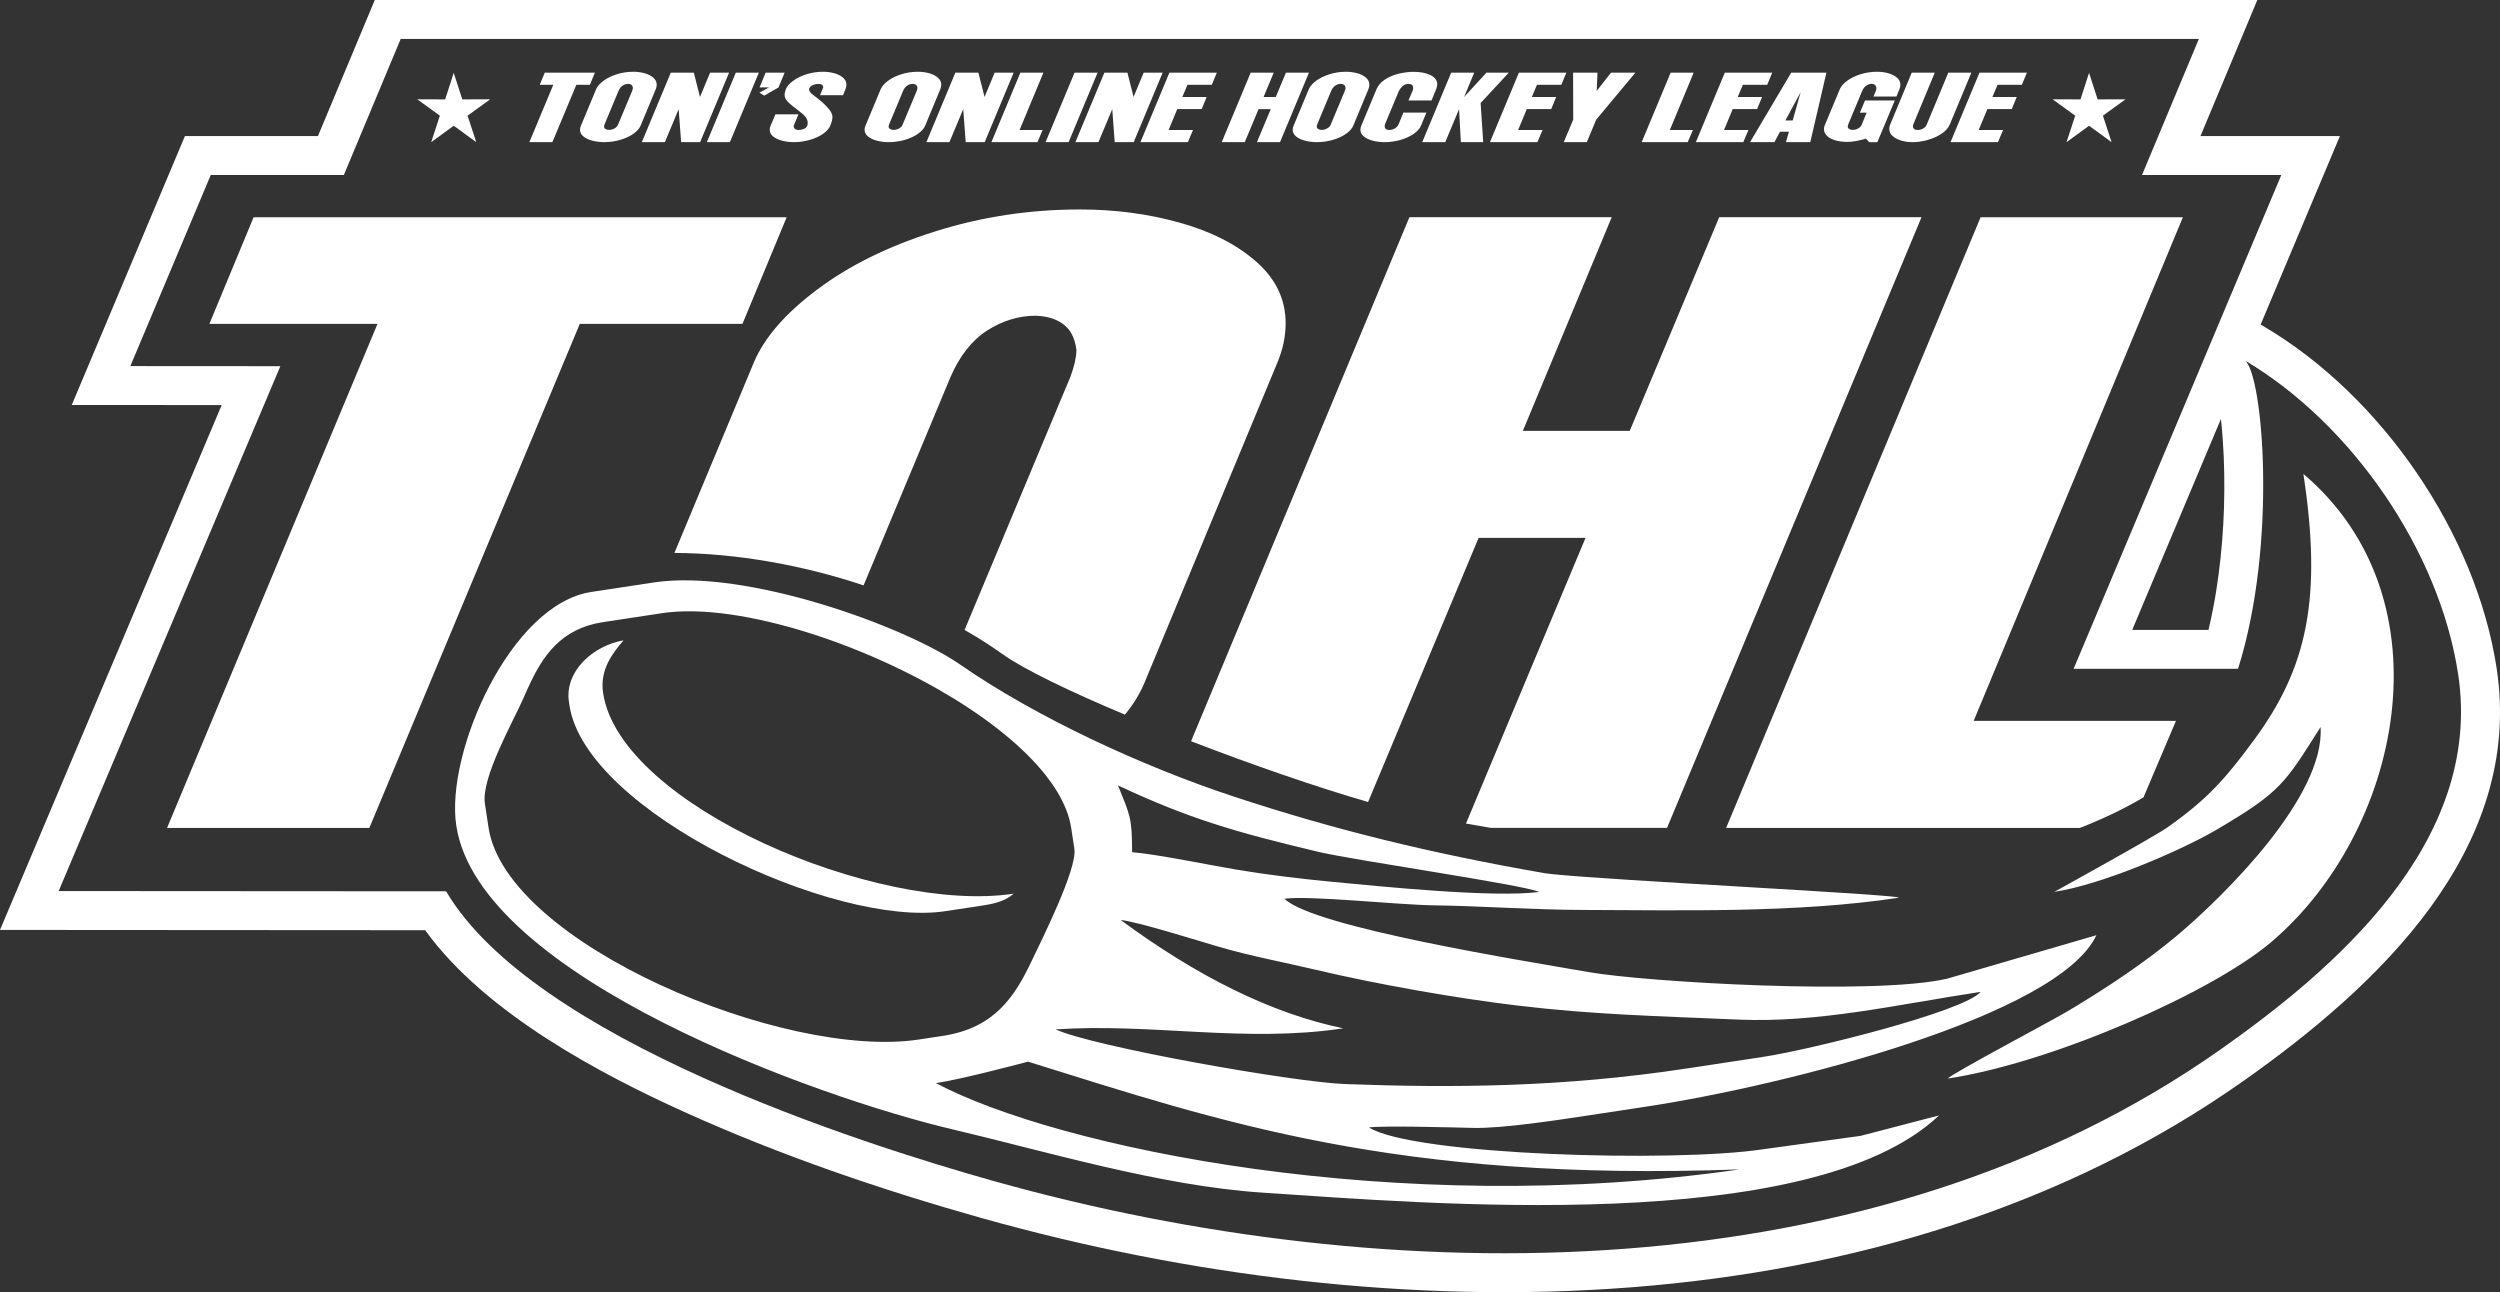 <?xml version="1.0" encoding="utf-8"?>
<!-- Generator: Adobe Illustrator 16.0.0, SVG Export Plug-In . SVG Version: 6.00 Build 0)  -->
<!DOCTYPE svg PUBLIC "-//W3C//DTD SVG 1.1//EN" "http://www.w3.org/Graphics/SVG/1.1/DTD/svg11.dtd">
<svg version="1.1" id="Layer_1" xmlns="http://www.w3.org/2000/svg" xmlns:xlink="http://www.w3.org/1999/xlink" x="0px" y="0px"
	 viewBox="0 0 464.221 239.944" enable-background="new 0 0 464.221 239.944"
	 xml:space="preserve">
<rect x="0" y="0" width="464.221" height="239.944" fill="#333333" stroke="none"/>
<path fill="#FFFFFF" d="M420.504,60.698l-0.729-0.432l14.72-34.998h-25.893l10.556-25.267L69.593,0L59.038,25.269h-24.7
	l-21.012,49.93l27.837,0.018L0,172.676l78.948,0.052c11.231,15.564,32.994,26.901,48.095,33.74
	c17.738,8.033,36.716,14.517,55.469,19.778c75.731,21.249,167.622,21.368,234.151-25.585c24.814-17.514,52.043-42.945,46.936-76.559
	C459.794,99.071,442.262,73.57,420.504,60.698z M63.851,32.495L74.406,7.227l333.9,0.001l-10.556,25.268h25.864l-38.567,91.697
	l30.53,0.001c7.415-23.437,4.585-55.041,1.246-57.277c19.923,11.788,36.157,35.424,39.629,58.271
	c4.786,31.504-23.74,55.3-43.958,69.569C347.979,240.291,258.277,240,184.463,219.289c-24.874-6.979-85.532-26.438-101.629-53.785
	l-71.941-0.047l41.163-97.46l-27.853-0.018l14.933-35.484 M411.526,109.707c-0.36,2.254-0.831,4.723-1.444,7.261l-14.155-0.001
	l16.479-39.181c0.293,2.727,0.451,5.499,0.514,6.979C413.269,93.003,412.825,101.563,411.526,109.707z"/>
<polygon fill="#FFFFFF" points="210.958,165.587 210.958,165.587 210.958,165.587 "/>
<path fill="#FFFFFF" d="M193.524,143.148c-4.534-5.433-11.483-10.688-19.455-15.227l0,0
	C182.041,132.46,188.99,137.715,193.524,143.148z"/>
<path fill="#FFFFFF" d="M254.037,148.923l20.525-49.041h19.851l-22.201,53.044c1.516,0.265,3.058,0.533,4.632,0.806h32.705
	l47.25-113.395h-37.564l-16.609,39.673h-19.85l16.499-39.673H261.71l-40.544,97.301
	C232.521,142.021,244.498,146.165,254.037,148.923z"/>
<path fill="#FFFFFF" d="M386.218,153.733c4.282-1.664,8.367-3.635,11.808-5.679l6.023-14.192h-37.564l38.853-93.524h-37.563
	l-47.25,113.395H386.218z"/>
<path fill="#FFFFFF" d="M139.994,67.275l-14.761,35.397c11.475,0.053,23.758,2.231,35.124,6.027l16.097-38.588
	c1.731-4.017,4.015-6.923,6.85-8.743c2.873-1.819,5.855-2.74,9.023-2.74c1.51,0.047,2.835,0.331,3.94,0.874
	c1.104,0.52,1.952,1.252,2.541,2.174c0.552,0.921,0.92,2.031,1.068,3.308c0,1.299-0.368,2.93-1.068,4.868l-19.698,47.124
	c2.457,1.4,4.795,2.88,6.973,4.44c3.986,2.855,12.547,6.979,22.803,11.288c1.571-1.919,2.78-3.886,3.622-5.907l24.711-59.521
	c0.995-2.387,1.51-4.82,1.51-7.278c0-4.418-1.842-8.247-5.487-11.436c-3.683-3.214-8.434-5.624-14.252-7.231
	c-5.819-1.63-11.969-2.434-18.451-2.434c-9.354,0-18.34,1.37-26.921,4.088c-8.618,2.717-15.873,6.285-21.802,10.728
	C145.887,58.13,141.946,62.667,139.994,67.275z"/>
<polygon fill="#FFFFFF" points="137.865,60.139 146.077,40.338 47.094,40.338 38.881,60.139 70.096,60.139 31.021,153.733 
	68.585,153.733 107.66,60.139 "/>
<path fill="#FFFFFF" d="M155.865,119.465c-10.16-3.768-20.35-6.038-28.365-5.952C135.515,113.427,145.705,115.698,155.865,119.465
	L155.865,119.465z"/>
<path fill="#FFFFFF" d="M194.243,144.039c-0.233-0.298-0.471-0.595-0.719-0.891C193.771,143.444,194.01,143.741,194.243,144.039
	L194.243,144.039z"/>
<path fill="#FFFFFF" d="M182.625,168.116c2.538-0.386,4.24-0.981,5.607-2.172c-25.211,3.831-73.064-16.335-76.239-37.229
	c-0.664-4.37,1.749-7.413,3.787-9.811c-5.749,1.005-10.989,5.825-10.137,11.435l0.098,0.646
	c3.006,19.784,49.212,41.336,69.792,38.209L182.625,168.116z"/>
<path fill="#FFFFFF" d="M427.714,87.998c3.504,23.057,0.753,35.931-9.151,49.38c-5.134,6.971-8.515,10.92-16.062,16.235
	c-2.676,1.884-21.032,11.982-21.043,11.995c8.969-1.363,23.777-7.8,30.178-11.569c11.956-7.041,12.629-8.559,19.264-19.031
	c0.871,12.842-17.923,31.387-26.697,38.755c-5.982,5.024-13.438,9.963-20.476,14.13c-3.065,1.814-21.257,11.434-22.067,12.387
	c19.495-2.962,48.846-15.913,59.895-25.195C445.696,154.804,455.334,111.474,427.714,87.998z"/>
<path fill="#FFFFFF" d="M327.373,213.406c-16.48,2.504-65.018,1.117-73.177-4.054c2.748-0.354,15.181-0.015,19.405,0.088
	c5.258,0.127,15.447-1.425,21.157-2.293l10.961-1.665c25.837-3.926,76.484-16.773,83.558-31.826l-27.73,8.079
	c-13.443,3.106-55.894,0.649-66.635-1.242c-11.261-1.982-51.11-8.294-56.405-13.612c4.861-0.628,20.857,1.129,27.729,1.227
	c8.953,0.127,18.542,0.839,27.999,0.859c17.583,0.039,39.321,0.622,58.363-2.271c-0.093-0.607-53.301-3.204-64.394-4.384
	c-0.463-0.047-0.863-0.095-1.193-0.144c-0.123-0.018-0.233-0.035-0.33-0.052c-20.903-3.646-38.704-7.97-57.667-14.232
	c-16.945-5.596-36.644-14.709-50.704-24.467c-10.299-7.148-39.854-17.853-56.909-15.261l-11.606,1.763
	c-15.064,2.29-27.112,29.95-25.07,43.388c4.285,28.198,67.607,50.618,91.941,56.35c17.533,4.13,38.855,10.562,57.74,11.799
	c30.209,1.979,101.815,8.234,125.654-14.335l-14.569,3.796L327.373,213.406z M281.741,186.715
	c14.165,1.693,25.429,1.932,41.025,2.611c14.861,0.646,29.524-2.795,45.021-5.149c-3.112,3.662-31.582,10.735-40.383,12.072
	l-14.185,2.155c-22.993,3.494-43.305,3.64-63.405,2.896c-9.692-0.357-46.839-6.952-53.796-10.155
	c17.841-1.211,35.205,2.567,53.402-0.197c-13.431-2.776-27.223-9.718-41.315-20.108c2.819,0.221,14.402,3.845,18.123,4.94
	c5.944,1.751,11.901,2.831,18.034,4.283C255.457,182.715,270.185,185.333,281.741,186.715z M285.812,165.629
	c-8.552,1.105-29.188-1.014-38.146-1.856c-5.932-0.558-12.13-1.308-17.813-2.249c-4.899-0.812-15.182-2.938-19.632-3.279
	c-0.032-6.488-0.326-6.66-2.614-12.396c13.132,6.171,22.028,8.734,37.292,12.35C251.474,159.757,283.174,164.333,285.812,165.629z
	 M210.958,165.587L210.958,165.587L210.958,165.587L210.958,165.587z M90.724,153.714l-0.686-4.514
	c-0.721-4.742,5.264-15.252,7.087-19.406c0.17-0.388,0.342-0.777,0.516-1.168c0.174-0.39,0.351-0.781,0.531-1.171
	c2.529-5.457,5.841-10.722,13.794-11.931l10.961-1.666c0.356-0.054,0.718-0.102,1.087-0.143c1.106-0.124,2.271-0.191,3.484-0.204
	c8.016-0.086,18.206,2.185,28.365,5.952c6.25,2.318,12.49,5.202,18.204,8.456c7.971,4.539,14.92,9.794,19.455,15.227
	c0.248,0.296,0.486,0.593,0.719,0.891c0.771,0.984,1.462,1.974,2.063,2.966c1.367,2.258,2.27,4.524,2.609,6.762l0.587,3.869
	c0.563,3.709-6.099,16.922-7.823,20.581c-3.167,6.719-6.899,12.659-16.586,14.131l-4.513,0.686
	C145.631,196.824,93.991,175.21,90.724,153.714z M173.788,201.122c4.81-0.731,14.41-3.291,17.114-3.983
	c35.896,11.185,68.18,22.325,132.135,20.005C259.332,226.348,196.2,213.034,173.788,201.122z"/>
<polygon fill="#FFFFFF" points="131.254,26.398 135.531,26.398 140.91,13.488 136.634,13.488 "/>
<path fill="#FFFFFF" d="M154.921,13.602c-0.662-0.186-1.362-0.277-2.1-0.277c-1.065,0-2.088,0.156-3.065,0.465
	c-0.981,0.309-1.807,0.715-2.482,1.221c-0.675,0.503-1.124,1.02-1.346,1.544c-0.155,0.409-0.235,0.758-0.235,1.049
	c0,0.347,0.105,0.665,0.31,0.952c0.193,0.242,0.386,0.452,0.574,0.627c0.188,0.175,0.395,0.347,0.608,0.517
	c0.218,0.167,0.545,0.419,0.985,0.756c0.436,0.336,0.747,0.586,0.927,0.748c0.591,0.495,0.885,1.042,0.885,1.641
	c0,0.215-0.038,0.404-0.109,0.568c-0.117,0.25-0.339,0.436-0.67,0.552c-0.332,0.115-0.629,0.172-0.893,0.172
	c-0.319,0-0.554-0.073-0.713-0.215c-0.155-0.146-0.23-0.326-0.23-0.541l0.897-2.144h-4.276l-0.885,2.095
	c-0.113,0.258-0.172,0.511-0.172,0.759c0,0.503,0.222,0.931,0.671,1.28c0.444,0.35,1.011,0.608,1.702,0.774
	c0.688,0.17,1.375,0.253,2.063,0.253c1.057,0,2.067-0.142,3.035-0.425c0.964-0.285,1.782-0.662,2.449-1.135
	c0.667-0.473,1.111-0.974,1.333-1.506c0.26-0.672,0.395-1.205,0.395-1.601c0-0.409-0.185-0.855-0.554-1.339
	c-0.453-0.568-0.918-1.055-1.4-1.466c-0.482-0.409-1.073-0.877-1.77-1.402c-0.419-0.31-0.628-0.648-0.628-1.017
	c0.159-0.363,0.411-0.608,0.759-0.734c0.348-0.126,0.662-0.188,0.952-0.188c0.621,0,0.931,0.215,0.931,0.646l-0.6,1.453h4.276
	l0.453-1.127c0.113-0.274,0.172-0.549,0.172-0.829c0-0.503-0.21-0.938-0.625-1.302C156.125,14.059,155.584,13.784,154.921,13.602z"
	/>
<path fill="#FFFFFF" d="M174.157,14.425c-0.419-0.366-0.96-0.641-1.623-0.823c-0.662-0.186-1.363-0.277-2.1-0.277
	c-1.065,0-2.088,0.156-3.065,0.465c-0.981,0.309-1.807,0.715-2.482,1.221c-0.675,0.503-1.124,1.02-1.346,1.544l-2.826,6.776
	c-0.113,0.258-0.172,0.511-0.172,0.759c0,0.503,0.222,0.931,0.671,1.28c0.444,0.35,1.01,0.608,1.702,0.774
	c0.688,0.17,1.375,0.253,2.063,0.253c1.057,0,2.067-0.142,3.036-0.425c0.964-0.285,1.782-0.662,2.449-1.135
	c0.667-0.473,1.111-0.974,1.333-1.506l2.813-6.776c0.113-0.271,0.172-0.549,0.172-0.829
	C174.782,15.224,174.573,14.788,174.157,14.425z M170.237,16.849l-2.641,6.319c-0.122,0.288-0.348,0.52-0.675,0.694
	c-0.327,0.172-0.662,0.258-0.998,0.258c-0.252,0-0.47-0.056-0.65-0.172c-0.181-0.116-0.269-0.275-0.269-0.474
	c0-0.056,0.029-0.185,0.097-0.384l2.591-6.211c0.197-0.458,0.457-0.788,0.78-0.996c0.327-0.207,0.667-0.312,1.027-0.312
	c0.171,0.005,0.323,0.038,0.449,0.1c0.125,0.059,0.222,0.143,0.289,0.247c0.063,0.105,0.104,0.232,0.122,0.377
	C170.359,16.442,170.317,16.628,170.237,16.849z"/>
<polygon fill="#FFFFFF" points="131.858,13.488 129.979,18.006 128.835,13.488 124.559,13.488 119.179,26.398 123.456,26.398 
	126.021,20.267 126.479,26.398 130.004,26.398 135.384,13.488 "/>
<path fill="#FFFFFF" d="M121.318,14.425c-0.419-0.366-0.96-0.641-1.623-0.823c-0.662-0.186-1.362-0.277-2.1-0.277
	c-1.065,0-2.088,0.156-3.065,0.465c-0.981,0.309-1.807,0.715-2.482,1.221c-0.675,0.503-1.124,1.02-1.346,1.544l-2.826,6.776
	c-0.113,0.258-0.172,0.511-0.172,0.759c0,0.503,0.222,0.931,0.671,1.28c0.444,0.35,1.011,0.608,1.702,0.774
	c0.688,0.17,1.375,0.253,2.063,0.253c1.056,0,2.067-0.142,3.035-0.425c0.964-0.285,1.782-0.662,2.449-1.135
	c0.667-0.473,1.111-0.974,1.333-1.506l2.813-6.776c0.113-0.271,0.172-0.549,0.172-0.829
	C121.942,15.224,121.733,14.788,121.318,14.425z M117.397,16.849l-2.642,6.319c-0.121,0.288-0.348,0.52-0.675,0.694
	c-0.327,0.172-0.662,0.258-0.998,0.258c-0.252,0-0.47-0.056-0.65-0.172c-0.181-0.116-0.269-0.275-0.269-0.474
	c0-0.056,0.029-0.185,0.097-0.384l2.591-6.211c0.197-0.458,0.457-0.788,0.78-0.996c0.327-0.207,0.667-0.312,1.027-0.312
	c0.172,0.005,0.323,0.038,0.449,0.1c0.125,0.059,0.222,0.143,0.289,0.247c0.063,0.105,0.105,0.232,0.122,0.377
	C117.52,16.442,117.477,16.628,117.397,16.849z"/>
<polygon fill="#FFFFFF" points="184.698,13.488 182.819,18.006 181.675,13.488 177.398,13.488 172.019,26.398 176.295,26.398 
	178.861,20.267 179.318,26.398 182.845,26.398 188.224,13.488 "/>
<polygon fill="#FFFFFF" points="189.473,13.488 184.094,26.398 192.643,26.398 193.603,24.136 189.326,24.136 193.75,13.488 "/>
<polygon fill="#FFFFFF" points="211.766,26.398 220.575,26.398 221.53,24.136 216.998,24.136 218.608,20.257 223.14,20.257 
	224.063,18.006 219.543,18.006 220.499,15.743 225.019,15.743 225.954,13.488 217.145,13.488 "/>
<polygon fill="#FFFFFF" points="110.471,13.488 101.16,13.488 100.225,15.743 102.744,15.743 98.296,26.398 102.572,26.398 
	107.021,15.743 109.537,15.743 "/>
<polygon fill="#FFFFFF" points="233.701,20.267 235.961,20.267 233.396,26.398 237.685,26.398 243.063,13.488 238.787,13.488 
	236.896,18.006 234.636,18.006 236.515,13.488 232.238,13.488 226.859,26.398 231.135,26.398 "/>
<polygon fill="#FFFFFF" points="212.369,13.488 210.491,18.006 209.346,13.488 205.07,13.488 199.69,26.398 203.967,26.398 
	206.533,20.267 206.99,26.398 210.516,26.398 215.896,13.488 "/>
<polygon fill="#FFFFFF" points="199.531,13.488 194.152,26.398 198.429,26.398 203.808,13.488 "/>
<polygon fill="#FFFFFF" points="145.698,13.488 142.172,13.488 141.04,16.232 142.797,16.232 141.015,17.201 141.899,17.761 
	144.566,16.232 "/>
<polygon fill="#FFFFFF" points="324.664,24.136 320.133,24.136 321.742,20.257 326.274,20.257 327.197,18.006 322.678,18.006 
	323.633,15.743 328.153,15.743 329.088,13.488 320.279,13.488 314.899,26.398 323.709,26.398 "/>
<path fill="#FFFFFF" d="M332.609,13.488l-7.651,12.91h4.532l1.032-1.939h1.659l-0.553,1.939h4.52l2.998-12.91H332.609z
	 M332.882,22.363h-1.354l2.838-5.248L332.882,22.363z"/>
<polygon fill="#FFFFFF" points="314.352,24.136 310.074,24.136 314.497,13.488 310.222,13.488 304.842,26.398 313.391,26.398 "/>
<polygon fill="#FFFFFF" points="290.373,26.398 294.649,26.398 296.406,22.204 303.677,13.488 299.157,13.488 296.49,16.878 
	296.637,13.488 292.105,13.488 292.13,22.204 "/>
<polygon fill="#FFFFFF" points="370.998,26.398 371.953,24.136 367.421,24.136 369.031,20.257 373.563,20.257 374.485,18.006 
	369.966,18.006 370.922,15.743 375.441,15.743 376.377,13.488 367.568,13.488 362.189,26.398 "/>
<path fill="#FFFFFF" d="M338.688,23.996c0,0.42,0.168,0.808,0.499,1.165c0.332,0.357,0.826,0.646,1.493,0.863
	c0.663,0.218,1.459,0.326,2.394,0.326c0.877,0,2.013-0.199,3.413-0.597l0.604,0.646h1.51l3.245-7.747h-5.53l-0.956,2.263h1.254
	l-0.923,2.254c-0.121,0.288-0.348,0.52-0.675,0.694c-0.327,0.172-0.658,0.258-0.993,0.258c-0.256,0-0.475-0.056-0.654-0.172
	c-0.181-0.116-0.269-0.275-0.269-0.474c0-0.056,0.033-0.185,0.097-0.384l2.591-6.211c0.188-0.447,0.453-0.778,0.788-0.996
	c0.336-0.217,0.658-0.328,0.969-0.328c0.265,0,0.478,0.081,0.642,0.239c0.163,0.161,0.243,0.363,0.243,0.61
	c0,0.073-0.029,0.221-0.097,0.442l-0.452,1.078h4.271l0.554-1.369c0.113-0.274,0.172-0.549,0.172-0.829
	c0-0.503-0.209-0.938-0.625-1.305c-0.419-0.363-0.96-0.638-1.622-0.823c-0.663-0.183-1.362-0.274-2.101-0.274
	c-1.065,0-2.088,0.156-3.064,0.465c-0.981,0.309-1.808,0.715-2.482,1.221c-0.675,0.503-1.124,1.02-1.346,1.544l-2.826,6.776
	C338.731,23.512,338.688,23.732,338.688,23.996z"/>
<path fill="#FFFFFF" d="M350.814,23.931c0,0.509,0.205,0.953,0.62,1.324c0.415,0.374,0.956,0.656,1.623,0.853
	c0.666,0.193,1.362,0.29,2.092,0.29c0.852,0,1.761-0.129,2.729-0.39c0.964-0.261,1.832-0.641,2.596-1.144
	c0.767-0.5,1.295-1.095,1.593-1.778l3.991-9.598h-4.276L357.74,23.2c-0.096,0.25-0.306,0.471-0.629,0.656
	c-0.326,0.188-0.662,0.28-1.015,0.28c-0.318,0-0.549-0.068-0.688-0.205c-0.138-0.137-0.209-0.298-0.209-0.489
	c0-0.067,0.017-0.159,0.05-0.274l4.017-9.679h-4.276l-3.991,9.598C350.877,23.366,350.814,23.646,350.814,23.931z"/>
<polygon fill="#FFFFFF" points="268.366,26.398 270.932,20.267 271.264,26.398 275.414,26.398 274.936,19.132 280.169,13.488 
	276.018,13.488 271.867,18.006 273.745,13.488 269.469,13.488 264.09,26.398 "/>
<path fill="#FFFFFF" d="M252.614,24.09c0,0.503,0.223,0.931,0.671,1.28c0.444,0.35,1.011,0.608,1.702,0.774
	c0.688,0.17,1.375,0.253,2.063,0.253c1.057,0,2.067-0.142,3.036-0.425c0.964-0.285,1.781-0.662,2.448-1.135s1.111-0.974,1.333-1.506
	l0.994-2.418h-4.272l-0.922,2.254c-0.155,0.293-0.395,0.53-0.713,0.705c-0.319,0.175-0.638,0.264-0.96,0.264
	c-0.579,0-0.873-0.242-0.873-0.724c0-0.092,0.018-0.199,0.051-0.326l2.591-6.208c0.289-0.495,0.57-0.834,0.851-1.017
	c0.277-0.186,0.596-0.277,0.956-0.277c0.558,0,0.835,0.242,0.835,0.727c0,0.21-0.029,0.388-0.097,0.536l-0.763,1.805h4.276
	l0.859-2.096c0.13-0.347,0.197-0.646,0.197-0.893c0-0.388-0.113-0.727-0.344-1.017c-0.23-0.288-0.546-0.53-0.952-0.724
	c-0.406-0.194-0.872-0.342-1.396-0.438c-0.524-0.097-1.086-0.145-1.682-0.145c-0.943,0-1.892,0.121-2.852,0.365
	c-0.96,0.245-1.798,0.608-2.519,1.092c-0.722,0.484-1.229,1.071-1.522,1.757l-2.826,6.779
	C252.674,23.59,252.614,23.842,252.614,24.09z"/>
<path fill="#FFFFFF" d="M253.649,14.425c-0.419-0.366-0.96-0.641-1.622-0.823c-0.662-0.186-1.362-0.277-2.101-0.277
	c-1.064,0-2.088,0.156-3.064,0.465c-0.981,0.309-1.807,0.715-2.482,1.221c-0.675,0.503-1.124,1.02-1.346,1.544l-2.825,6.776
	c-0.113,0.258-0.172,0.511-0.172,0.759c0,0.503,0.222,0.931,0.67,1.28c0.444,0.35,1.011,0.608,1.703,0.774
	c0.687,0.17,1.374,0.253,2.063,0.253c1.056,0,2.066-0.142,3.035-0.425c0.964-0.285,1.781-0.662,2.448-1.135s1.111-0.974,1.334-1.506
	l2.813-6.776c0.113-0.271,0.172-0.549,0.172-0.829C254.274,15.224,254.065,14.788,253.649,14.425z M249.73,16.849l-2.642,6.319
	c-0.122,0.288-0.349,0.52-0.675,0.694c-0.328,0.172-0.663,0.258-0.998,0.258c-0.252,0-0.47-0.056-0.65-0.172
	c-0.18-0.116-0.268-0.275-0.268-0.474c0-0.056,0.029-0.185,0.096-0.384l2.591-6.211c0.197-0.458,0.457-0.788,0.78-0.996
	c0.327-0.207,0.666-0.312,1.027-0.312c0.172,0.005,0.322,0.038,0.449,0.1c0.125,0.059,0.222,0.143,0.289,0.247
	c0.063,0.105,0.104,0.232,0.121,0.377C249.852,16.442,249.81,16.628,249.73,16.849z"/>
<polygon fill="#FFFFFF" points="285.477,26.398 286.433,24.136 281.9,24.136 283.51,20.257 288.042,20.257 288.965,18.006 
	284.445,18.006 285.4,15.743 289.921,15.743 290.855,13.488 282.047,13.488 276.668,26.398 "/>
<polygon fill="#FFFFFF" points="85.842,18.454 84.251,13.527 82.661,18.454 77.485,18.444 81.679,21.478 80.069,26.398 
	84.251,23.348 88.434,26.398 86.824,21.478 91.018,18.444 "/>
<polygon fill="#FFFFFF" points="383.731,26.398 387.914,23.348 392.096,26.398 390.486,21.478 394.681,18.444 389.504,18.454 
	387.914,13.527 386.323,18.454 381.146,18.444 385.341,21.478 "/>
</svg>

